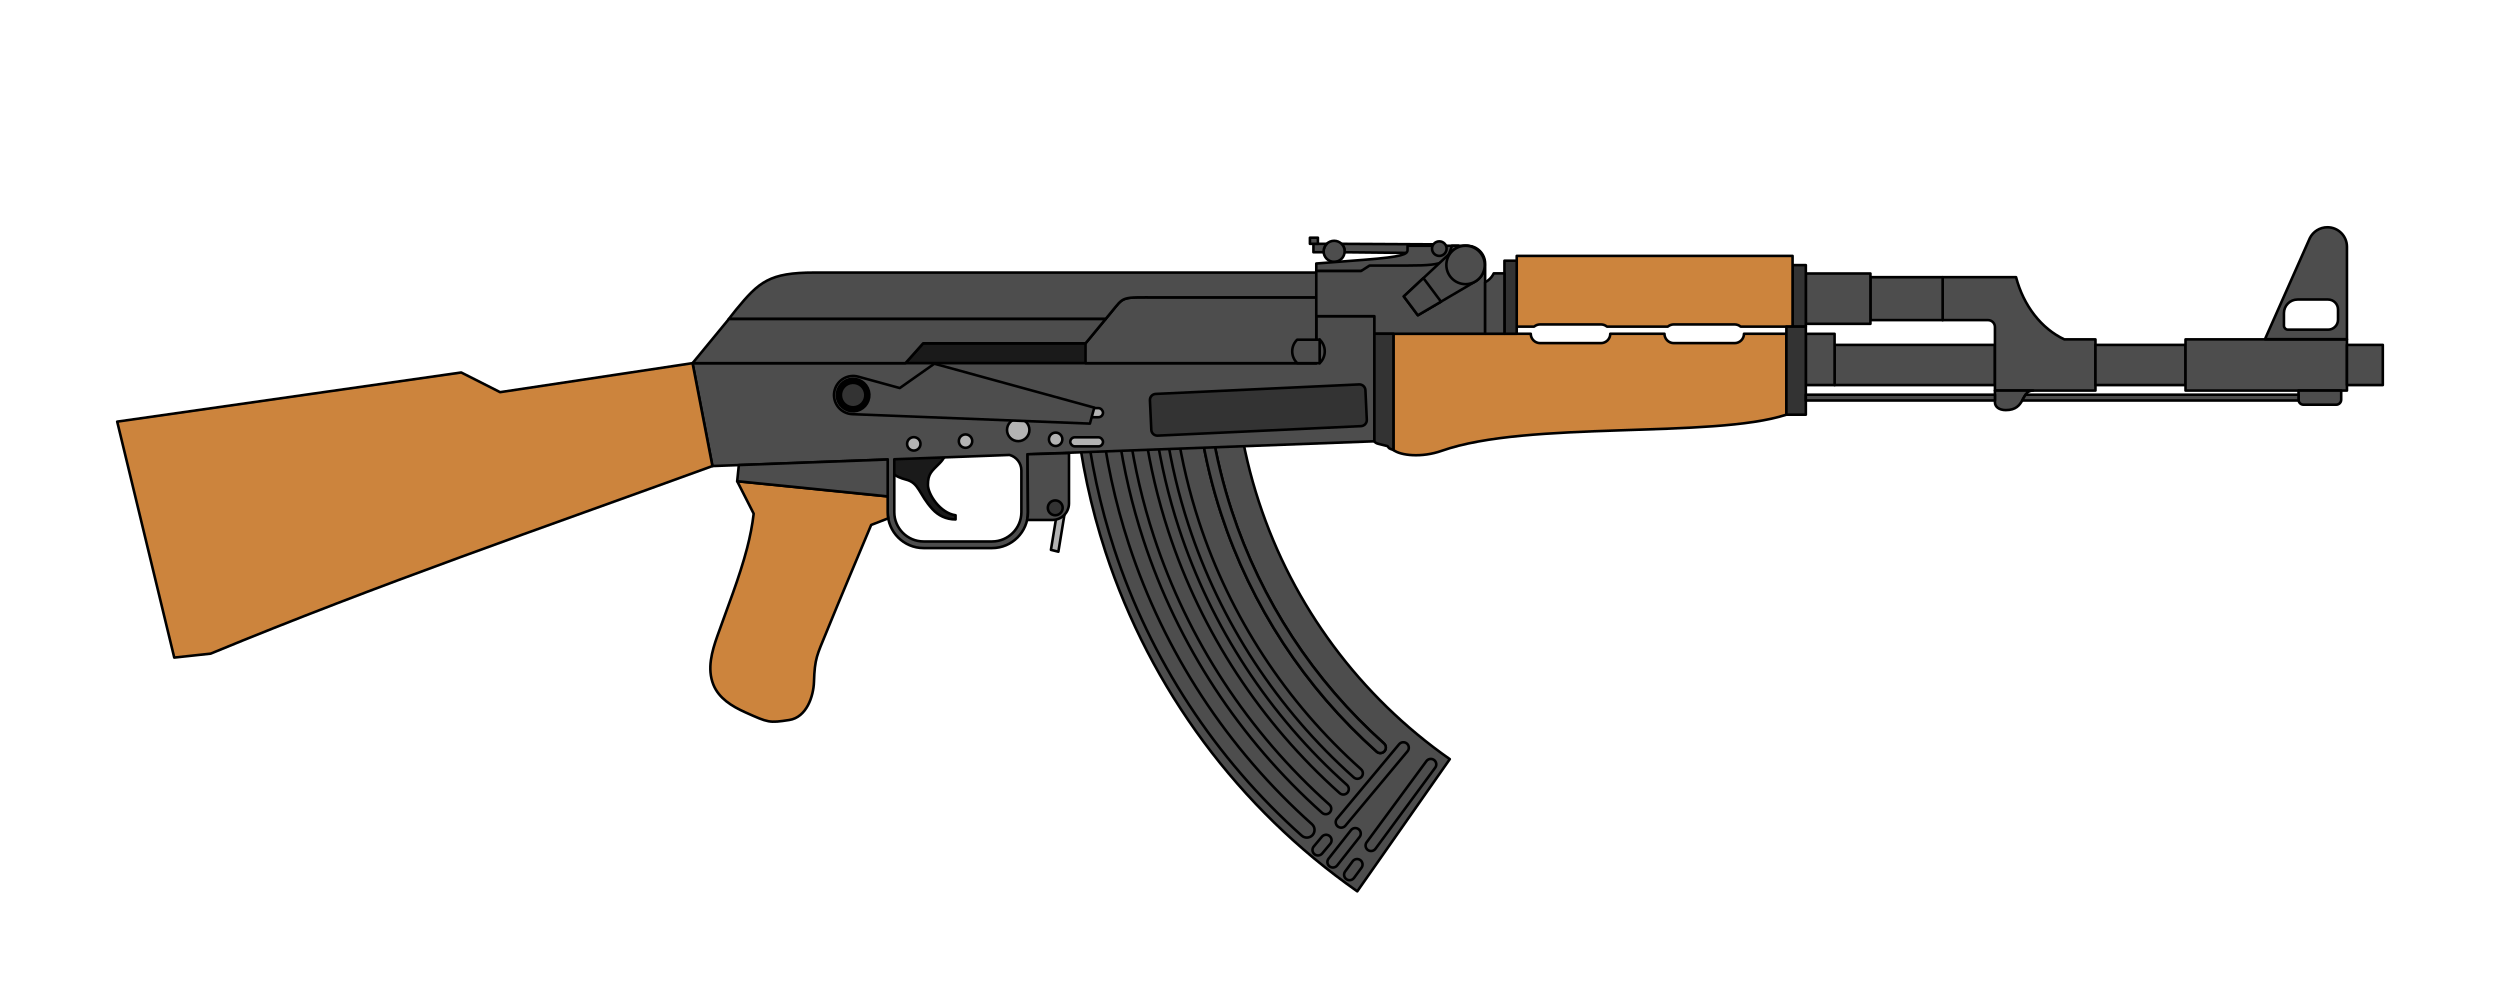 <svg xmlns="http://www.w3.org/2000/svg" width="960px" height="384px" version="2.0" shape-rendering="geometricPrecision" text-rendering="geometricPrecision" image-rendering="optimizeQuality" fill-rule="evenodd" clip-rule="evenodd"
viewBox="0 0 960 384">
 <g id="MagazineBack">
  <path fill="#333333" stroke="black" stroke-linecap="round" stroke-linejoin="round" stroke-miterlimit="22.926" d="M411.795 129.401l32.631 0.351 2.175 2.35 -34.821 -0.01c0.001,-0.896 0.005,-1.793 0.015,-2.691z"/>
 </g>
 <g id="Bullet">
  <path fill="#CC9933" stroke="black" stroke-linecap="round" stroke-linejoin="round" stroke-miterlimit="22.926" d="M453.695 137.417c23.067,0 23.067,-7.62 0,-7.62l-5.7 0.294 0 7.031 5.7 0.295z"/>
 </g>
 <g id="Case">
  <rect fill="#CC9933" stroke="black" stroke-linecap="round" stroke-linejoin="round" stroke-miterlimit="22.926" x="415.245" y="127.932" width="1.25" height="11.35"/>
  <rect fill="#CC9933" stroke="black" stroke-linecap="round" stroke-linejoin="round" stroke-miterlimit="22.926" x="416.495" y="128.827" width="1" height="9.56"/>
  <polygon fill="#CC9933" stroke="black" stroke-linecap="round" stroke-linejoin="round" stroke-miterlimit="22.926" points="418.195,139.282 445.495,138.642 445.495,128.572 418.195,127.932 "/>
  <polygon fill="#CC9933" stroke="black" stroke-linecap="round" stroke-linejoin="round" stroke-miterlimit="22.926" points="415.245,139.282 415.245,127.932 414.995,128.182 414.995,139.032 "/>
  <rect fill="#CC9933" stroke="black" stroke-linecap="round" stroke-linejoin="round" stroke-miterlimit="22.926" x="447.995" y="129.307" width="5.7" height="8.6"/>
  <polygon fill="#CC9933" stroke="black" stroke-linecap="round" stroke-linejoin="round" stroke-miterlimit="22.926" points="445.495,138.642 447.995,137.907 447.995,129.307 445.495,128.572 "/>
  <polygon fill="#CC9933" stroke="black" stroke-linecap="round" stroke-linejoin="round" stroke-miterlimit="22.926" points="417.495,138.387 418.195,139.282 418.195,127.932 417.495,128.827 "/>
 </g>
 <g id="MagazineFront">
  <path fill="#4D4D4D" stroke="black" stroke-linecap="round" stroke-linejoin="round" stroke-miterlimit="22.926" d="M521.19 342.276l35.533 -50.768c-34.491,-24.14 -60.219,-58.818 -73.32,-98.827 -3.358,-10.256 -5.856,-20.773 -7.47,-31.443l-11.169 -0.377c0.205,1.448 0.424,2.895 0.66,4.338 1.699,10.43 4.216,20.762 7.537,30.901 5.639,17.224 13.503,33.544 23.333,48.57 9.835,15.032 21.639,28.772 35.154,40.829 0.867,0.776 0.94,2.106 0.166,2.973 -0.775,0.867 -2.107,0.941 -2.973,0.167 -13.799,-12.311 -25.846,-26.333 -35.879,-41.668 -10.037,-15.341 -18.063,-31.994 -23.813,-49.557 -3.366,-10.278 -5.929,-20.822 -7.674,-31.534 -0.28,-1.718 -0.538,-3.439 -0.775,-5.164l-47.298 -1.598c1.898,17.965 5.691,35.678 11.312,52.845 17.273,52.755 51.198,98.483 96.676,130.313z"/>
  <path fill="#4D4D4D" fill-rule="nonzero" stroke="black" stroke-linecap="round" stroke-linejoin="round" stroke-miterlimit="22.926" d="M504.488 325.039c-0.748,0.891 -0.632,2.22 0.26,2.968 0.891,0.748 2.221,0.631 2.968,-0.261l3.118 -3.734c0.747,-0.892 0.631,-2.221 -0.261,-2.969 -0.89,-0.748 -2.22,-0.631 -2.967,0.26l-3.118 3.736z"/>
  <path fill="#4D4D4D" fill-rule="nonzero" stroke="black" stroke-linecap="round" stroke-linejoin="round" stroke-miterlimit="22.926" d="M516.541 334.642c-0.69,0.934 -0.491,2.252 0.444,2.943 0.935,0.69 2.253,0.491 2.943,-0.444l2.884 -3.918c0.69,-0.934 0.492,-2.252 -0.443,-2.942 -0.934,-0.69 -2.253,-0.492 -2.943,0.443l-2.885 3.918z"/>
  <path fill="#4D4D4D" fill-rule="nonzero" stroke="black" stroke-linecap="round" stroke-linejoin="round" stroke-miterlimit="22.926" d="M443.899 165.664c-0.175,-1.149 -1.249,-1.94 -2.398,-1.764 -1.151,0.175 -1.941,1.249 -1.765,2.4 0.96,6.429 2.185,12.79 3.669,19.065 1.493,6.306 3.247,12.542 5.26,18.69 6.337,19.352 15.179,37.698 26.237,54.6 11.055,16.897 24.329,32.347 39.531,45.91 0.866,0.774 2.198,0.7 2.973,-0.167 0.775,-0.866 0.7,-2.198 -0.166,-2.973 -14.92,-13.309 -27.95,-28.477 -38.805,-45.071 -10.852,-16.585 -19.533,-34.6 -25.758,-53.612 -1.982,-6.054 -3.705,-12.178 -5.168,-18.355 -1.468,-6.208 -2.673,-12.454 -3.61,-18.723z"/>
  <path fill="#4D4D4D" fill-rule="nonzero" stroke="black" stroke-linecap="round" stroke-linejoin="round" stroke-miterlimit="22.926" d="M510.177 329.717c-0.723,0.912 -0.568,2.236 0.343,2.957 0.912,0.723 2.236,0.568 2.959,-0.343l8.602 -10.936c0.721,-0.912 0.567,-2.236 -0.345,-2.958 -0.911,-0.722 -2.236,-0.568 -2.958,0.343l-8.601 10.937z"/>
  <path fill="#4D4D4D" fill-rule="nonzero" stroke="black" stroke-linecap="round" stroke-linejoin="round" stroke-miterlimit="22.926" d="M477.338 161.292c-1.283,-8.413 -2.009,-16.902 -2.174,-25.41l-12.374 0.239c0.159,8.294 0.82,16.556 1.974,24.741l12.574 0.43z"/>
  <path fill="#4D4D4D" fill-rule="nonzero" stroke="black" stroke-linecap="round" stroke-linejoin="round" stroke-miterlimit="22.926" d="M458.548 133.502l0 0.034c0.071,10.843 0.986,21.658 2.727,32.344 1.745,10.712 4.308,21.256 7.674,31.534 5.75,17.563 13.776,34.216 23.813,49.557 10.033,15.335 22.08,29.357 35.879,41.668 0.866,0.774 2.198,0.7 2.973,-0.167 0.774,-0.867 0.701,-2.197 -0.166,-2.973 -13.515,-12.057 -25.319,-25.797 -35.154,-40.829 -9.83,-15.026 -17.694,-31.346 -23.333,-48.57 -3.321,-10.139 -5.838,-20.471 -7.537,-30.901 -1.564,-9.599 -2.446,-19.316 -2.634,-29.078 -0.017,-0.869 -0.028,-1.739 -0.034,-2.609l-4.208 -0.01z"/>
  <path fill="#4D4D4D" fill-rule="nonzero" stroke="black" stroke-linecap="round" stroke-linejoin="round" stroke-miterlimit="22.926" d="M458.548 133.538l-10.553 0.069 -1.394 -1.506 -34.821 -0.009c0.178,9.193 0.776,18.326 1.422,27.026 15.765,0.532 31.531,1.063 47.298,1.598 -1.238,-8.999 -1.893,-18.079 -1.952,-27.178z"/>
  <path fill="#4D4D4D" fill-rule="nonzero" stroke="black" stroke-linecap="round" stroke-linejoin="round" stroke-miterlimit="22.926" d="M433.691 165.845c-0.167,-1.153 -1.237,-1.953 -2.389,-1.786 -1.153,0.167 -1.953,1.236 -1.786,2.39 0.995,6.926 2.288,13.795 3.876,20.587 1.589,6.802 3.473,13.533 5.647,20.172 6.613,20.2 15.843,39.351 27.386,56.994 11.539,17.637 25.395,33.764 41.263,47.922 0.867,0.774 2.199,0.7 2.973,-0.167 0.774,-0.867 0.7,-2.198 -0.166,-2.972 -15.585,-13.906 -29.197,-29.751 -40.538,-47.085 -11.337,-17.327 -20.404,-36.146 -26.907,-56.006 -2.139,-6.53 -3.99,-13.144 -5.55,-19.822 -1.563,-6.688 -2.835,-13.438 -3.809,-20.227z"/>
  <path fill="#4D4D4D" fill-rule="nonzero" stroke="black" stroke-linecap="round" stroke-linejoin="round" stroke-miterlimit="22.926" d="M416.807 159.239c-0.004,0.141 0,0.284 0.017,0.428 0.951,8.696 2.354,17.336 4.2,25.885 1.856,8.592 4.141,17.041 6.849,25.313 6.936,21.18 16.615,41.264 28.722,59.767 12.1,18.496 26.63,35.409 43.273,50.256 1.213,1.085 3.077,0.981 4.162,-0.233 1.085,-1.214 0.98,-3.078 -0.233,-4.162 -16.246,-14.494 -30.435,-31.011 -42.258,-49.082 -11.817,-18.062 -21.269,-37.68 -28.05,-58.386 -2.676,-8.174 -4.914,-16.428 -6.706,-24.725 -1.772,-8.203 -3.126,-16.501 -4.055,-24.861l-5.921 -0.2z"/>
  <path fill="#4D4D4D" fill-rule="nonzero" stroke="black" stroke-linecap="round" stroke-linejoin="round" stroke-miterlimit="22.926" d="M513.405 314.357c-0.748,0.892 -0.631,2.221 0.26,2.968 0.89,0.748 2.22,0.631 2.968,-0.26l23.859 -28.579c0.748,-0.892 0.631,-2.221 -0.261,-2.969 -0.891,-0.748 -2.221,-0.631 -2.968,0.26l-23.858 28.58z"/>
  <path fill="#4D4D4D" fill-rule="nonzero" stroke="black" stroke-linecap="round" stroke-linejoin="round" stroke-miterlimit="22.926" d="M524.791 323.438c-0.69,0.935 -0.491,2.253 0.444,2.943 0.934,0.69 2.252,0.492 2.943,-0.443l22.944 -31.161c0.69,-0.935 0.492,-2.253 -0.443,-2.943 -0.934,-0.69 -2.253,-0.492 -2.942,0.443l-22.946 31.161z"/>
  <path fill="#4D4D4D" fill-rule="nonzero" stroke="black" stroke-linecap="round" stroke-linejoin="round" stroke-miterlimit="22.926" d="M452.074 165.525c-0.179,-1.148 -1.257,-1.934 -2.404,-1.754 -1.148,0.179 -1.935,1.257 -1.754,2.404 0.93,6.028 2.099,11.986 3.503,17.857 1.415,5.909 3.065,11.748 4.948,17.501 6.115,18.673 14.647,36.376 25.318,52.686 10.666,16.303 23.473,31.211 38.143,44.298 0.868,0.774 2.198,0.7 2.973,-0.166 0.775,-0.868 0.7,-2.198 -0.167,-2.973 -14.385,-12.835 -26.949,-27.46 -37.418,-43.46 -10.464,-15.994 -18.834,-33.365 -24.837,-51.698 -1.858,-5.674 -3.479,-11.407 -4.861,-17.183 -1.392,-5.814 -2.539,-11.657 -3.444,-17.512z"/>
 </g>
 <g id="MagazineCatch">
  <polygon fill="#B3B3B3" stroke="black" stroke-linecap="round" stroke-linejoin="round" stroke-miterlimit="22.926" points="405.872,196.99 408.732,197.698 406.415,211.854 403.554,211.146 "/>
 </g>
 <g id="Trigger">
  <circle fill="none" cx="350.894" cy="170.446" r="37.479"/>
  <path fill="#1A1A1A" stroke="black" stroke-linecap="round" stroke-linejoin="round" stroke-miterlimit="22.926" d="M356.328 186.209c0,3.544 4.657,10.813 10.609,11.649l0 1.606c-3.64,0 -6.653,-1.523 -8.84,-3.901 -5.336,-5.804 -5.077,-10.141 -10.267,-11.417 -0.958,-0.235 -1.884,-0.563 -2.758,-0.963 -4.826,-2.208 -8.18,-7.081 -8.18,-12.737 0,-7.733 6.264,-13.981 14.002,-14.001 4.945,-0.013 9.293,2.954 11.784,6.857 3.199,5.013 1.546,11.198 -1.881,14.615 -3.154,3.145 -4.469,4.056 -4.469,8.292z"/>
 </g>
 <g id="ReceiverBack">
  <path fill="#1A1A1A" stroke="black" stroke-linecap="round" stroke-linejoin="round" stroke-miterlimit="22.926" d="M347.692 139.447l157.76 0 0 -25.261 -60.886 0c-14.43,0 -12.712,-0.53 -18.074,5.965l-9.65 11.689 -62.363 0 -6.787 7.607z"/>
  <path fill="#4D4D4D" stroke="black" stroke-linecap="round" stroke-linejoin="round" stroke-miterlimit="22.926" d="M343.408 176.355l0 20.341c0,3.088 1.264,5.896 3.299,7.931 2.035,2.035 4.843,3.299 7.93,3.299l26.341 0c3.087,0 5.895,-1.264 7.93,-3.299 2.035,-2.035 3.299,-4.843 3.299,-7.931l0 -16.053c0,-1.428 -0.493,-2.746 -1.313,-3.79 -0.81,-1.031 -1.938,-1.801 -3.226,-2.154l-44.26 1.656zm162.044 -54.937l22.319 0c0,16.013 0,32.026 0,48.038l-133.189 4.984 0.161 22.256c0,3.786 -1.549,7.229 -4.043,9.723 -2.494,2.494 -5.937,4.043 -9.722,4.043l-26.341 0c-3.786,0 -7.228,-1.549 -9.722,-4.043 -2.494,-2.494 -4.043,-5.937 -4.043,-9.723l0 -20.248 -67.302 2.518 -7.633 -39.519 239.515 0 0 -18.029z"/>
  <path fill="#333333" stroke="black" stroke-linecap="round" stroke-linejoin="round" stroke-miterlimit="22.926" d="M443.786 151.264l78.107 -3.649c1.278,-0.06 2.371,0.936 2.431,2.214l0.531 11.374c0.06,1.277 -0.935,2.371 -2.214,2.431l-78.106 3.649c-1.278,0.06 -2.372,-0.937 -2.432,-2.214l-0.531 -11.373c-0.06,-1.279 0.936,-2.372 2.214,-2.432z"/>
  <circle fill="#B3B3B3" stroke="black" stroke-linecap="round" stroke-linejoin="round" stroke-miterlimit="22.926" cx="390.995" cy="165.102" r="4.305"/>
  <circle fill="#B3B3B3" stroke="black" stroke-linecap="round" stroke-linejoin="round" stroke-miterlimit="22.926" cx="405.367" cy="168.694" r="2.573"/>
  <circle fill="#B3B3B3" stroke="black" stroke-linecap="round" stroke-linejoin="round" stroke-miterlimit="22.926" cx="370.761" cy="169.389" r="2.573"/>
  <circle fill="#B3B3B3" stroke="black" stroke-linecap="round" stroke-linejoin="round" stroke-miterlimit="22.926" cx="350.895" cy="170.446" r="2.573"/>
  <rect fill="#B3B3B3" stroke="black" stroke-linecap="round" stroke-linejoin="round" stroke-miterlimit="22.926" x="410.978" y="156.719" width="12.574" height="3.487" rx="1.743" ry="1.743"/>
  <rect fill="#B3B3B3" stroke="black" stroke-linecap="round" stroke-linejoin="round" stroke-miterlimit="22.926" x="410.978" y="167.92" width="12.574" height="3.487" rx="1.743" ry="1.743"/>
 </g>
 <g id="CaseEjectionPort">
  <path fill="#4D4D4D" stroke="black" stroke-linecap="round" stroke-linejoin="round" stroke-miterlimit="22.926" d="M416.842 139.447l88.61 0 0 -25.261 -60.886 0c-14.43,0 -12.712,-0.53 -18.074,5.965l-9.65 11.689 0 7.607z"/>
  <path fill="#4D4D4D" stroke="black" stroke-linecap="round" stroke-linejoin="round" stroke-miterlimit="22.926" d="M506.747 130.377c1.208,1.139 1.962,2.755 1.962,4.547 0,1.792 -0.754,3.407 -1.962,4.547l0 -9.094z"/>
  <path fill="#4D4D4D" stroke="black" stroke-linecap="round" stroke-linejoin="round" stroke-miterlimit="22.926" d="M506.747 130.433l0 9.014 -8.601 0c-1.193,-1.138 -1.937,-2.744 -1.937,-4.523 0,-1.763 0.73,-3.355 1.904,-4.491l8.634 0z"/>
 </g>
 <g id="Sights">
  <circle fill="none" cx="552.697" cy="95.475" r="53.751"/>
  <path fill="#4D4D4D" stroke="black" stroke-linecap="round" stroke-linejoin="round" stroke-miterlimit="22.926" d="M515.15 93.633l37.541 0.199 0 3.418 -36.357 -0.387c0.01,-0.117 0.015,-0.237 0.015,-0.357 0,-1.124 -0.459,-2.141 -1.199,-2.873z"/>
  <circle fill="#4D4D4D" stroke="black" stroke-linecap="round" stroke-linejoin="round" stroke-miterlimit="22.926" cx="512.307" cy="96.507" r="4.042"/>
  <path fill="#4D4D4D" stroke="black" stroke-linecap="round" stroke-linejoin="round" stroke-miterlimit="22.926" d="M504.355 93.633l5.109 0c-0.74,0.732 -1.199,1.749 -1.199,2.873 0,0.12 0.005,0.24 0.015,0.357l-3.925 0 0 -3.23z"/>
  <rect fill="#4D4D4D" stroke="black" stroke-linecap="round" stroke-linejoin="round" stroke-miterlimit="22.926" x="503.007" y="91.281" width="3.064" height="2.351"/>
 </g>
 <g id="ReceiverFront">
  <path fill="#CC843D" stroke="black" stroke-linecap="round" stroke-linejoin="round" stroke-miterlimit="22.926" d="M45 161.907l132.111 -18.872 14.928 7.556 73.899 -11.144 7.632 39.521c-65.761,23.96 -128.003,45.28 -192.692,72.033l-13.966 1.51 -21.912 -90.604z"/>
  <path fill="#CC843D" stroke="black" stroke-linecap="round" stroke-linejoin="round" stroke-miterlimit="22.926" d="M341.072 199.035l-6.541 2.544c-5.798,13.851 -11.708,27.731 -17.324,41.526 -3.403,8.358 -4.362,9.641 -4.636,18.686 -0.169,5.643 -2.883,13.673 -9.507,14.692 -7.698,1.185 -7.949,1.054 -16.864,-2.95 -5.245,-2.356 -10.15,-5.405 -12.253,-10.595 -2.482,-6.132 -0.573,-12.788 1.502,-18.666 3.82,-10.821 8.478,-22.433 11.429,-33.755 1.165,-4.474 2.031,-8.922 2.54,-13.266l-6.34 -12.469 57.794 5.83 0 6.084c0,0.797 0.069,1.578 0.2,2.339z"/>
  <path fill="#4D4D4D" stroke="black" stroke-linecap="round" stroke-linejoin="round" stroke-miterlimit="22.926" d="M279.893 122.496l144.664 0 1.935 -2.345c5.362,-6.495 3.644,-5.965 18.074,-5.965l60.886 0 0 -9.521 -192.756 0c-17.3,0 -21.242,3.578 -30.007,14.223 -0.966,1.173 -3.598,4.582 -2.796,3.608z"/>
  <polygon fill="#4D4D4D" stroke="black" stroke-linecap="round" stroke-linejoin="round" stroke-miterlimit="22.926" points="704.482,132.438 766.057,132.438 766.057,147.866 704.482,147.866 "/>
  <path fill="#4D4D4D" stroke="black" stroke-linecap="round" stroke-linejoin="round" stroke-miterlimit="22.926" d="M804.653 130.325l-11.934 0c-8.804,-4.119 -15.684,-12.921 -18.551,-23.881l-28.199 0 0 16.484 17.447 0c1.453,0 2.641,1.189 2.641,2.642 0,8.136 0,16.273 0,24.409l38.596 0 0 -19.654z"/>
  <rect fill="#4D4D4D" stroke="black" stroke-linecap="round" stroke-linejoin="round" stroke-miterlimit="22.926" x="804.653" y="132.438" width="34.587" height="15.428"/>
  <rect fill="#4D4D4D" stroke="black" stroke-linecap="round" stroke-linejoin="round" stroke-miterlimit="22.926" x="839.24" y="130.324" width="61.991" height="19.655"/>
  <polygon fill="#4D4D4D" stroke="black" stroke-linecap="round" stroke-linejoin="round" stroke-miterlimit="22.926" points="718.247,106.444 745.969,106.444 745.969,122.928 718.247,122.928 "/>
  <rect fill="#4D4D4D" stroke="black" stroke-linecap="round" stroke-linejoin="round" stroke-miterlimit="22.926" x="693.439" y="128.192" width="11.043" height="19.674"/>
  <rect fill="#4D4D4D" stroke="black" stroke-linecap="round" stroke-linejoin="round" stroke-miterlimit="22.926" x="693.439" y="105.019" width="24.807" height="19.334"/>
  <path fill="#4D4D4D" stroke="black" stroke-linecap="round" stroke-linejoin="round" stroke-miterlimit="22.926" d="M893.729 87.267c4.144,0 7.503,3.359 7.503,7.502l0 35.484c-10.496,0 -20.992,0 -31.487,0l17.239 -38.837c1.23,-2.46 3.808,-4.149 6.745,-4.149zm0.266 27.753l-11.763 0c-2.858,0 -5.197,2.339 -5.197,5.198l0 4.842c0,0.842 0.689,1.531 1.531,1.531l15.429 0c2.092,0 3.803,-1.71 3.803,-3.803l0 -3.964c0,-2.093 -1.711,-3.804 -3.803,-3.804z"/>
  <rect fill="#4D4D4D" stroke="black" stroke-linecap="round" stroke-linejoin="round" stroke-miterlimit="22.926" x="901.231" y="132.438" width="13.769" height="15.428"/>
  <rect fill="#333333" stroke="black" stroke-linecap="round" stroke-linejoin="round" stroke-miterlimit="22.926" x="688.348" y="101.805" width="5.091" height="23.617"/>
  <path fill="#CC843D" stroke="black" stroke-linecap="round" stroke-linejoin="round" stroke-miterlimit="22.926" d="M582.419 98.265l105.929 0 0 27.157 -19.94 0c-0.626,-0.527 -1.432,-0.845 -2.309,-0.845l-23.354 0c-0.877,0 -1.683,0.318 -2.309,0.845l-23.373 0c-0.626,-0.527 -1.432,-0.845 -2.309,-0.845l-23.353 0c-0.877,0 -1.684,0.318 -2.309,0.845l-6.673 0 0 -27.157z"/>
  <path fill="#CC843D" stroke="black" stroke-linecap="round" stroke-linejoin="round" stroke-miterlimit="22.926" d="M535.081 128.169l52.727 0c0,1.976 1.616,3.592 3.593,3.592l23.353 0c1.976,0 3.592,-1.616 3.592,-3.592l20.807 0c0,1.976 1.616,3.592 3.592,3.592l23.354 0c1.976,0 3.592,-1.616 3.592,-3.592l16.281 0 0 31.068c-28.459,9.279 -99.281,2.185 -132.399,13.889 -7.656,2.705 -15.687,1.827 -18.492,-0.317l0 -44.64z"/>
  <rect fill="#333333" stroke="black" stroke-linecap="round" stroke-linejoin="round" stroke-miterlimit="22.926" x="685.971" y="125.422" width="7.468" height="33.815"/>
  <path fill="#4D4D4D" stroke="black" stroke-linecap="round" stroke-linejoin="round" stroke-miterlimit="22.926" d="M404.153 199.663l-9.734 0c0.212,-0.957 0.324,-1.949 0.324,-2.967l-0.166 -22.256 15.917 -0.449 0 19.331c0,3.487 -2.854,6.341 -6.341,6.341z"/>
  <polygon fill="#4D4D4D" stroke="black" stroke-linecap="round" stroke-linejoin="round" stroke-miterlimit="22.926" points="265.937,139.447 347.692,139.447 354.479,131.84 416.842,131.84 424.557,122.496 279.893,122.496 "/>
  <circle fill="#333333" stroke="black" stroke-linecap="round" stroke-linejoin="round" stroke-miterlimit="22.926" cx="405.211" cy="195.01" r="2.853"/>
  <path fill="#4D4D4D" stroke="black" stroke-linecap="round" stroke-linejoin="round" stroke-miterlimit="22.926" d="M560.029 94.374c-2.042,4.461 -7.735,9.695 -11.494,9.695l-43.083 0 0 -2.878 18.654 -1.451c14.454,-1.125 16.385,-2.096 16.385,-3.728l0 -1.638c6.512,0 13.025,0 19.538,0z"/>
  <path fill="#4D4D4D" stroke="black" stroke-linecap="round" stroke-linejoin="round" stroke-miterlimit="22.926" d="M527.771 128.169l0 -6.751 -22.319 0 0 -17.349 17.2 0 3.275 -2.1 14.7 0c15.726,0 14.71,-1.528 16.933,-7.595l5.861 0c3.778,0 6.868,3.091 6.868,6.869l0 7.152 0 19.774c-14.173,0 -28.345,0 -42.518,0z"/>
  <polygon fill="#4D4D4D" stroke="black" stroke-linecap="round" stroke-linejoin="round" stroke-miterlimit="22.926" points="340.872,176.45 283.711,178.588 283.078,184.782 340.872,190.612 "/>
  <path fill="#333333" stroke="black" stroke-linecap="round" stroke-linejoin="round" stroke-miterlimit="22.926" d="M527.771 169.456c0.127,0.37 0.672,0.758 1.416,0.944l3.634 0.92c0.692,0.875 0.194,0.745 2.26,1.489l0 -44.64 -7.31 0 0 41.287z"/>
  <path fill="#4D4D4D" stroke="black" stroke-linecap="round" stroke-linejoin="round" stroke-miterlimit="22.926" d="M769.149 149.979l11.543 0c-4.781,0 -2.727,7.502 -10.459,7.502 -2.625,0 -4.176,-1.286 -4.176,-3.011l0 -4.491 3.092 0z"/>
  <rect fill="#333333" stroke="black" stroke-linecap="round" stroke-linejoin="round" stroke-miterlimit="22.926" x="577.705" y="100.109" width="4.713" height="28.059"/>
  <path fill="#4D4D4D" stroke="black" stroke-linecap="round" stroke-linejoin="round" stroke-miterlimit="22.926" d="M573.603 104.97l4.103 0 0 23.199 -7.417 0 0 -19.774 0.378 -0.223c0.237,-0.138 0.466,-0.29 0.685,-0.454 0.998,-0.746 1.753,-1.695 2.251,-2.748z"/>
  <path fill="#4D4D4D" stroke="black" stroke-linecap="round" stroke-linejoin="round" stroke-miterlimit="22.926" d="M882.637 149.979l16.378 0 0 3.52c0,1.051 -0.859,1.91 -1.91,1.91l-12.558 0c-1.05,0 -1.91,-0.859 -1.91,-1.91l0 -3.52z"/>
  <polygon fill="#4D4D4D" stroke="black" stroke-linecap="round" stroke-linejoin="round" stroke-miterlimit="22.926" points="693.439,151.555 766.057,151.555 766.057,153.8 693.439,153.8 "/>
  <path fill="#4D4D4D" stroke="black" stroke-linecap="round" stroke-linejoin="round" stroke-miterlimit="22.926" d="M777.817 151.555l104.82 0 0 1.944c0,0.103 0.008,0.203 0.024,0.301l-106.131 0c0.447,-0.792 0.824,-1.587 1.287,-2.245z"/>
  <circle fill="#4D4D4D" stroke="black" stroke-linecap="round" stroke-linejoin="round" stroke-miterlimit="22.926" cx="552.697" cy="95.475" r="2.798"/>
 </g>
 <g id="SightsAdjustment">
  <circle fill="none" cx="562.771" cy="101.745" r="30.661"/>
  <path fill="#4D4D4D" stroke="black" stroke-linecap="round" stroke-linejoin="round" stroke-miterlimit="22.926" d="M566.498 108.104l-22.04 12.955 -5.4 -7.228 18.672 -17.463c0.199,-0.188 0.411,-0.364 0.63,-0.527 3.261,-2.437 7.88,-1.768 10.316,1.493 2.437,3.261 1.768,7.879 -1.493,10.316 -0.219,0.163 -0.449,0.316 -0.685,0.454z"/>
  <circle fill="#4D4D4D" stroke="black" stroke-linecap="round" stroke-linejoin="round" stroke-miterlimit="22.926" cx="562.771" cy="101.745" r="7.371"/>
  <polygon fill="#4D4D4D" stroke="black" stroke-linecap="round" stroke-linejoin="round" stroke-miterlimit="22.926" points="544.458,121.059 539.058,113.831 546.589,106.788 553.348,115.834 "/>
 </g>
 <g id="FireSelector">
  <circle fill="none" transform="matrix(46.071 -2.293 2.293 46.071 327.592 151.703)" r="2.156"/>
  <path fill="#4D4D4D" stroke="black" stroke-linecap="round" stroke-linejoin="round" stroke-miterlimit="22.926" d="M329.538 144.628l15.98 4.386 13.261 -9.35 61.43 16.861 -1.685 6.139 -91.213 -3.623c-0.56,-0.023 -1.118,-0.108 -1.659,-0.257 -3.91,-1.073 -6.209,-5.111 -5.136,-9.021 1.074,-3.91 5.112,-6.208 9.022,-5.135z"/>
  <circle fill="#333333" stroke="black" stroke-linecap="round" stroke-linejoin="round" stroke-miterlimit="22.926" transform="matrix(2.533 -0.126 0.126 2.533 327.595 151.706)" r="2.156"/>
 </g>
</svg>
